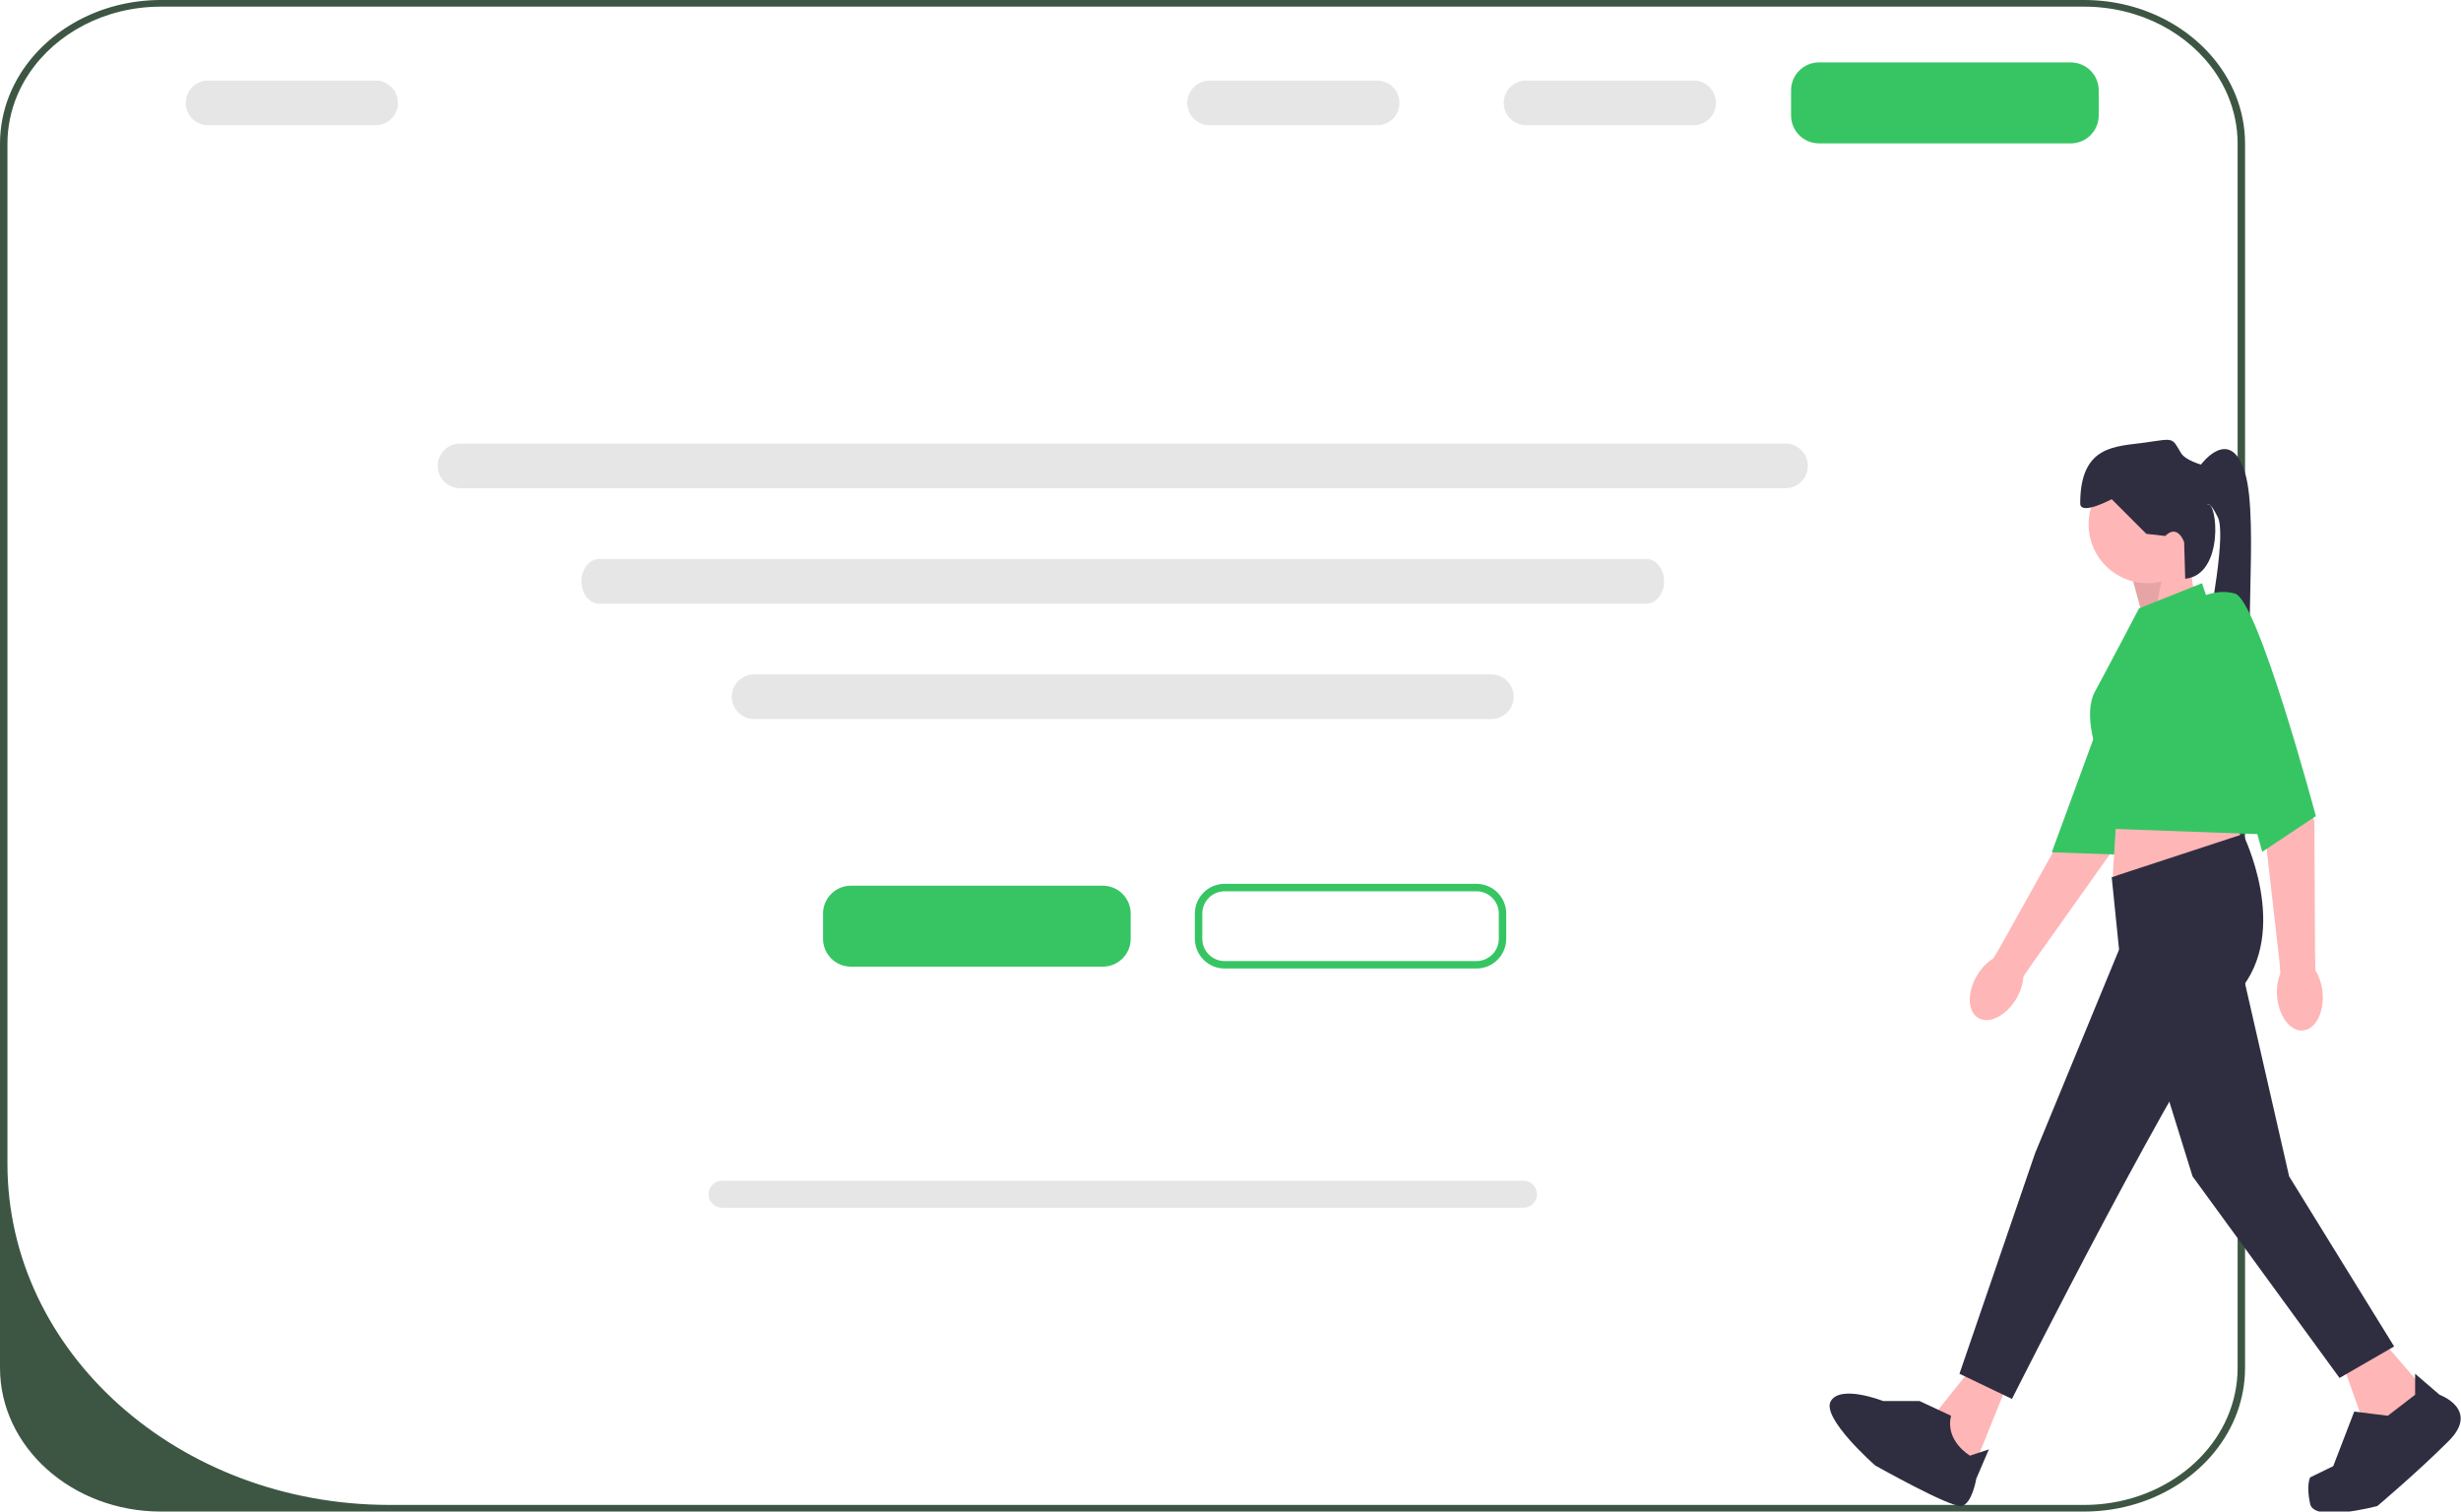 <svg width="661" height="406" viewBox="0 0 661 406" fill="none" xmlns="http://www.w3.org/2000/svg">
<g clip-path="url(#clip0_103_2)">
<path d="M442.219 162.14H160.905C158.29 162.14 156.163 159.449 156.163 156.14C156.163 152.831 158.29 150.14 160.905 150.14H442.219C444.833 150.14 446.96 152.831 446.96 156.14C446.96 159.449 444.833 162.14 442.219 162.14Z" fill="#E6E6E6"/>
<path d="M602.33 31.819C601.48 27.517 599.811 23.447 597.491 19.761C590.093 7.979 575.956 0 559.779 0H43.221C27.034 0 12.907 7.979 5.499 19.761C3.179 23.447 1.52 27.517 0.67 31.819C0.23 34.014 0 36.272 0 38.584V367.416C0 388.694 19.386 406 43.221 406H559.779C564.718 406 569.477 405.25 573.906 403.876C590.823 398.646 603 384.276 603 367.416V38.584C603 36.281 602.77 34.014 602.33 31.819ZM601 367.416C601 386.034 585.504 401.43 565.398 403.876C563.558 404.099 561.689 404.215 559.779 404.215H104.617C47.94 404.215 2 363.195 2 312.597V38.584C2 36.272 2.24 34.014 2.699 31.819C3.599 27.481 5.349 23.42 7.798 19.761C14.987 8.997 28.164 1.785 43.221 1.785H559.779C574.836 1.785 588.013 8.997 595.202 19.761C597.651 23.42 599.401 27.481 600.301 31.819C600.761 34.014 601 36.272 601 38.584V367.416Z" fill="#3D5643"/>
<path d="M575.926 167.08L572.542 154.672L587.77 149.032L589.462 160.312L575.926 167.08Z" fill="#FFB6B6"/>
<path opacity="0.1" d="M575.926 167.08L572.542 154.672L581.51 150.889L578.724 165.517L575.926 167.08Z" fill="black"/>
<path d="M531.35 273.417C528.441 271.687 528.288 266.579 531.007 262.008C532.197 260.008 533.741 258.442 535.344 257.458L536.941 254.849L557.143 218.633C557.143 218.633 565.986 184.477 569.587 180.347C573.187 176.217 578.392 177.19 578.392 177.19L583.009 181.291L566.53 229.669L546.195 258.307L543.469 262.292C543.37 264.171 542.73 266.274 541.54 268.275C538.82 272.846 534.258 275.148 531.35 273.417V273.417V273.417Z" fill="#FFB6B6"/>
<path d="M575.093 163.535C575.093 163.535 581.519 163.287 585.573 168.278C589.627 173.27 568.388 229.527 568.388 229.527L551.089 228.915L575.093 163.535H575.093V163.535Z" fill="#37C564"/>
<path d="M576.772 156.646C585.494 156.646 592.564 149.576 592.564 140.854C592.564 132.133 585.494 125.063 576.772 125.063C568.051 125.063 560.981 132.133 560.981 140.854C560.981 149.576 568.051 156.646 576.772 156.646Z" fill="#FFB6B6"/>
<path d="M539.831 370.114L529.115 396.621L522.912 390.417L520.656 378.573L529.679 367.294L539.831 370.114Z" fill="#FFB6B6"/>
<path d="M640.22 360.526L650.936 372.934L645.86 383.085L634.58 381.393L628.941 365.602L640.22 360.526Z" fill="#FFB6B6"/>
<path d="M568.876 212.48L567.466 235.322L602.433 229.118L600.177 215.018L568.876 212.48Z" fill="#FFB6B6"/>
<path d="M567.184 235.604L602.433 224.042C602.433 224.042 615.405 249.985 601.305 266.341C587.206 282.696 540.395 375.754 540.395 375.754L526.295 368.986L546.599 309.767L569.158 255.061L567.184 235.604H567.184V235.604Z" fill="#2F2E41"/>
<path d="M601.305 256.753L614.841 315.971L643.04 361.654L628.377 370.114L588.898 315.971L575.926 274.236L601.305 256.753Z" fill="#2F2E41"/>
<path d="M515.58 376.318H505.812C505.812 376.318 494.415 371.806 491.744 376.318C489.073 380.829 503.662 393.626 503.662 393.626C503.662 393.626 524.04 405.081 526.86 404.517C529.68 403.953 530.807 397.185 530.807 397.185L534.191 389.289L529.115 390.981C529.115 390.981 522.348 387.033 524.04 380.265L515.58 376.318H515.58V376.318Z" fill="#2F2E41"/>
<path d="M648.68 374.626V368.986L655.237 374.626C655.237 374.626 666.164 378.573 657.704 387.033C649.244 395.493 638.528 404.517 638.528 404.517C638.528 404.517 621.609 409.029 620.481 403.953C619.353 398.877 620.481 396.823 620.481 396.823L626.685 393.801L632.324 379.137L641.348 380.265L648.68 374.626L648.68 374.626V374.626Z" fill="#2F2E41"/>
<path d="M581.566 143.956L576.49 143.392L567.184 134.086C567.184 134.086 558.725 138.598 558.725 135.214C558.725 119.423 568.312 119.987 576.208 118.859C584.104 117.731 583.258 117.449 585.796 121.679C586.956 123.613 591.154 124.781 591.154 124.781C591.154 124.781 599.049 114.065 602.997 127.037C606.945 140.008 601.869 180.051 605.817 183.435C609.765 186.819 589.607 190.198 591.79 176.947C593.974 163.696 597.922 143.392 595.666 138.88C593.41 134.369 592.846 135.496 592.846 135.496C595.641 134.355 597.468 154.461 586.927 155.445L586.642 145.648C586.642 145.648 584.95 140.572 581.566 143.956L581.566 143.956V143.956Z" fill="#2F2E41"/>
<path d="M574.516 163.414L591.436 156.646L613.995 224.324L567.579 222.633L563.4 202.433C563.4 202.433 559.319 191.92 562.703 185.716C566.087 179.513 574.516 163.414 574.516 163.414L574.516 163.414V163.414Z" fill="#37C564"/>
<path d="M618.543 276.783C615.171 277.073 612.069 273.012 611.614 267.713C611.415 265.394 611.756 263.221 612.485 261.488L612.262 258.437L607.562 217.234C607.562 217.234 598.814 183.531 599.331 178.077C599.849 172.623 600.666 171.175 600.666 171.175L606.808 171.815L621.623 220.728L621.796 255.852L621.905 260.679C622.919 262.263 623.626 264.345 623.825 266.664C624.28 271.963 621.915 276.493 618.543 276.783V276.783V276.783Z" fill="#FFB6B6"/>
<path d="M589 161.677C589 161.677 594.076 157.73 600.28 159.422C606.483 161.113 622.024 219.204 622.024 219.204L607.611 228.792L589 161.677V161.677Z" fill="#37C564"/>
<path d="M296.205 259.64H228.55C224.421 259.64 221.061 256.281 221.061 252.152V245.385C221.061 241.256 224.421 237.898 228.55 237.898H296.205C300.334 237.898 303.694 241.256 303.694 245.385V252.152C303.694 256.281 300.334 259.64 296.205 259.64Z" fill="#37C564"/>
<path d="M556.205 38.511H488.55C484.421 38.511 481.061 35.152 481.061 31.023V24.256C481.061 20.127 484.421 16.769 488.55 16.769H556.205C560.334 16.769 563.694 20.127 563.694 24.256V31.023C563.694 35.152 560.334 38.511 556.205 38.511Z" fill="#37C564"/>
<path d="M396.573 260.14H328.917C324.513 260.14 320.929 256.556 320.929 252.152V245.385C320.929 240.981 324.513 237.398 328.917 237.398H396.573C400.978 237.398 404.561 240.981 404.561 245.385V252.152C404.561 256.556 400.978 260.14 396.573 260.14ZM328.917 239.398C325.616 239.398 322.929 242.083 322.929 245.385V252.152C322.929 255.453 325.616 258.14 328.917 258.14H396.573C399.875 258.14 402.561 255.453 402.561 252.152V245.385C402.561 242.083 399.875 239.398 396.573 239.398H328.917Z" fill="#37C564"/>
<path d="M479.561 131.14H123.561C120.253 131.14 117.561 128.449 117.561 125.14C117.561 121.831 120.253 119.14 123.561 119.14H479.561C482.87 119.14 485.561 121.831 485.561 125.14C485.561 128.449 482.87 131.14 479.561 131.14Z" fill="#E6E6E6"/>
<path d="M100.89 33.64H55.89C52.581 33.64 49.89 30.949 49.89 27.64C49.89 24.331 52.581 21.64 55.89 21.64H100.89C104.199 21.64 106.89 24.331 106.89 27.64C106.89 30.949 104.199 33.64 100.89 33.64H100.89Z" fill="#E6E6E6"/>
<path d="M369.89 33.64H324.89C321.581 33.64 318.89 30.949 318.89 27.64C318.89 24.331 321.581 21.64 324.89 21.64H369.89C373.199 21.64 375.89 24.331 375.89 27.64C375.89 30.949 373.199 33.64 369.89 33.64Z" fill="#E6E6E6"/>
<path d="M454.89 33.64H409.89C406.581 33.64 403.89 30.949 403.89 27.64C403.89 24.331 406.581 21.64 409.89 21.64H454.89C458.199 21.64 460.89 24.331 460.89 27.64C460.89 30.949 458.199 33.64 454.89 33.64Z" fill="#E6E6E6"/>
<path d="M400.562 193.14H202.562C199.253 193.14 196.562 190.449 196.562 187.14C196.562 183.831 199.253 181.14 202.562 181.14H400.562C403.87 181.14 406.562 183.831 406.562 187.14C406.562 190.449 403.87 193.14 400.562 193.14Z" fill="#E6E6E6"/>
<path d="M409.189 324.396H193.934C191.933 324.396 190.306 322.768 190.306 320.768C190.306 318.767 191.933 317.14 193.934 317.14H409.189C411.19 317.14 412.817 318.767 412.817 320.768C412.817 322.768 411.19 324.396 409.189 324.396H409.189V324.396Z" fill="#E6E6E6"/>
</g>
<defs>
<clipPath id="clip0_103_2">
<rect width="661" height="406" fill="white"/>
</clipPath>
</defs>
</svg>
